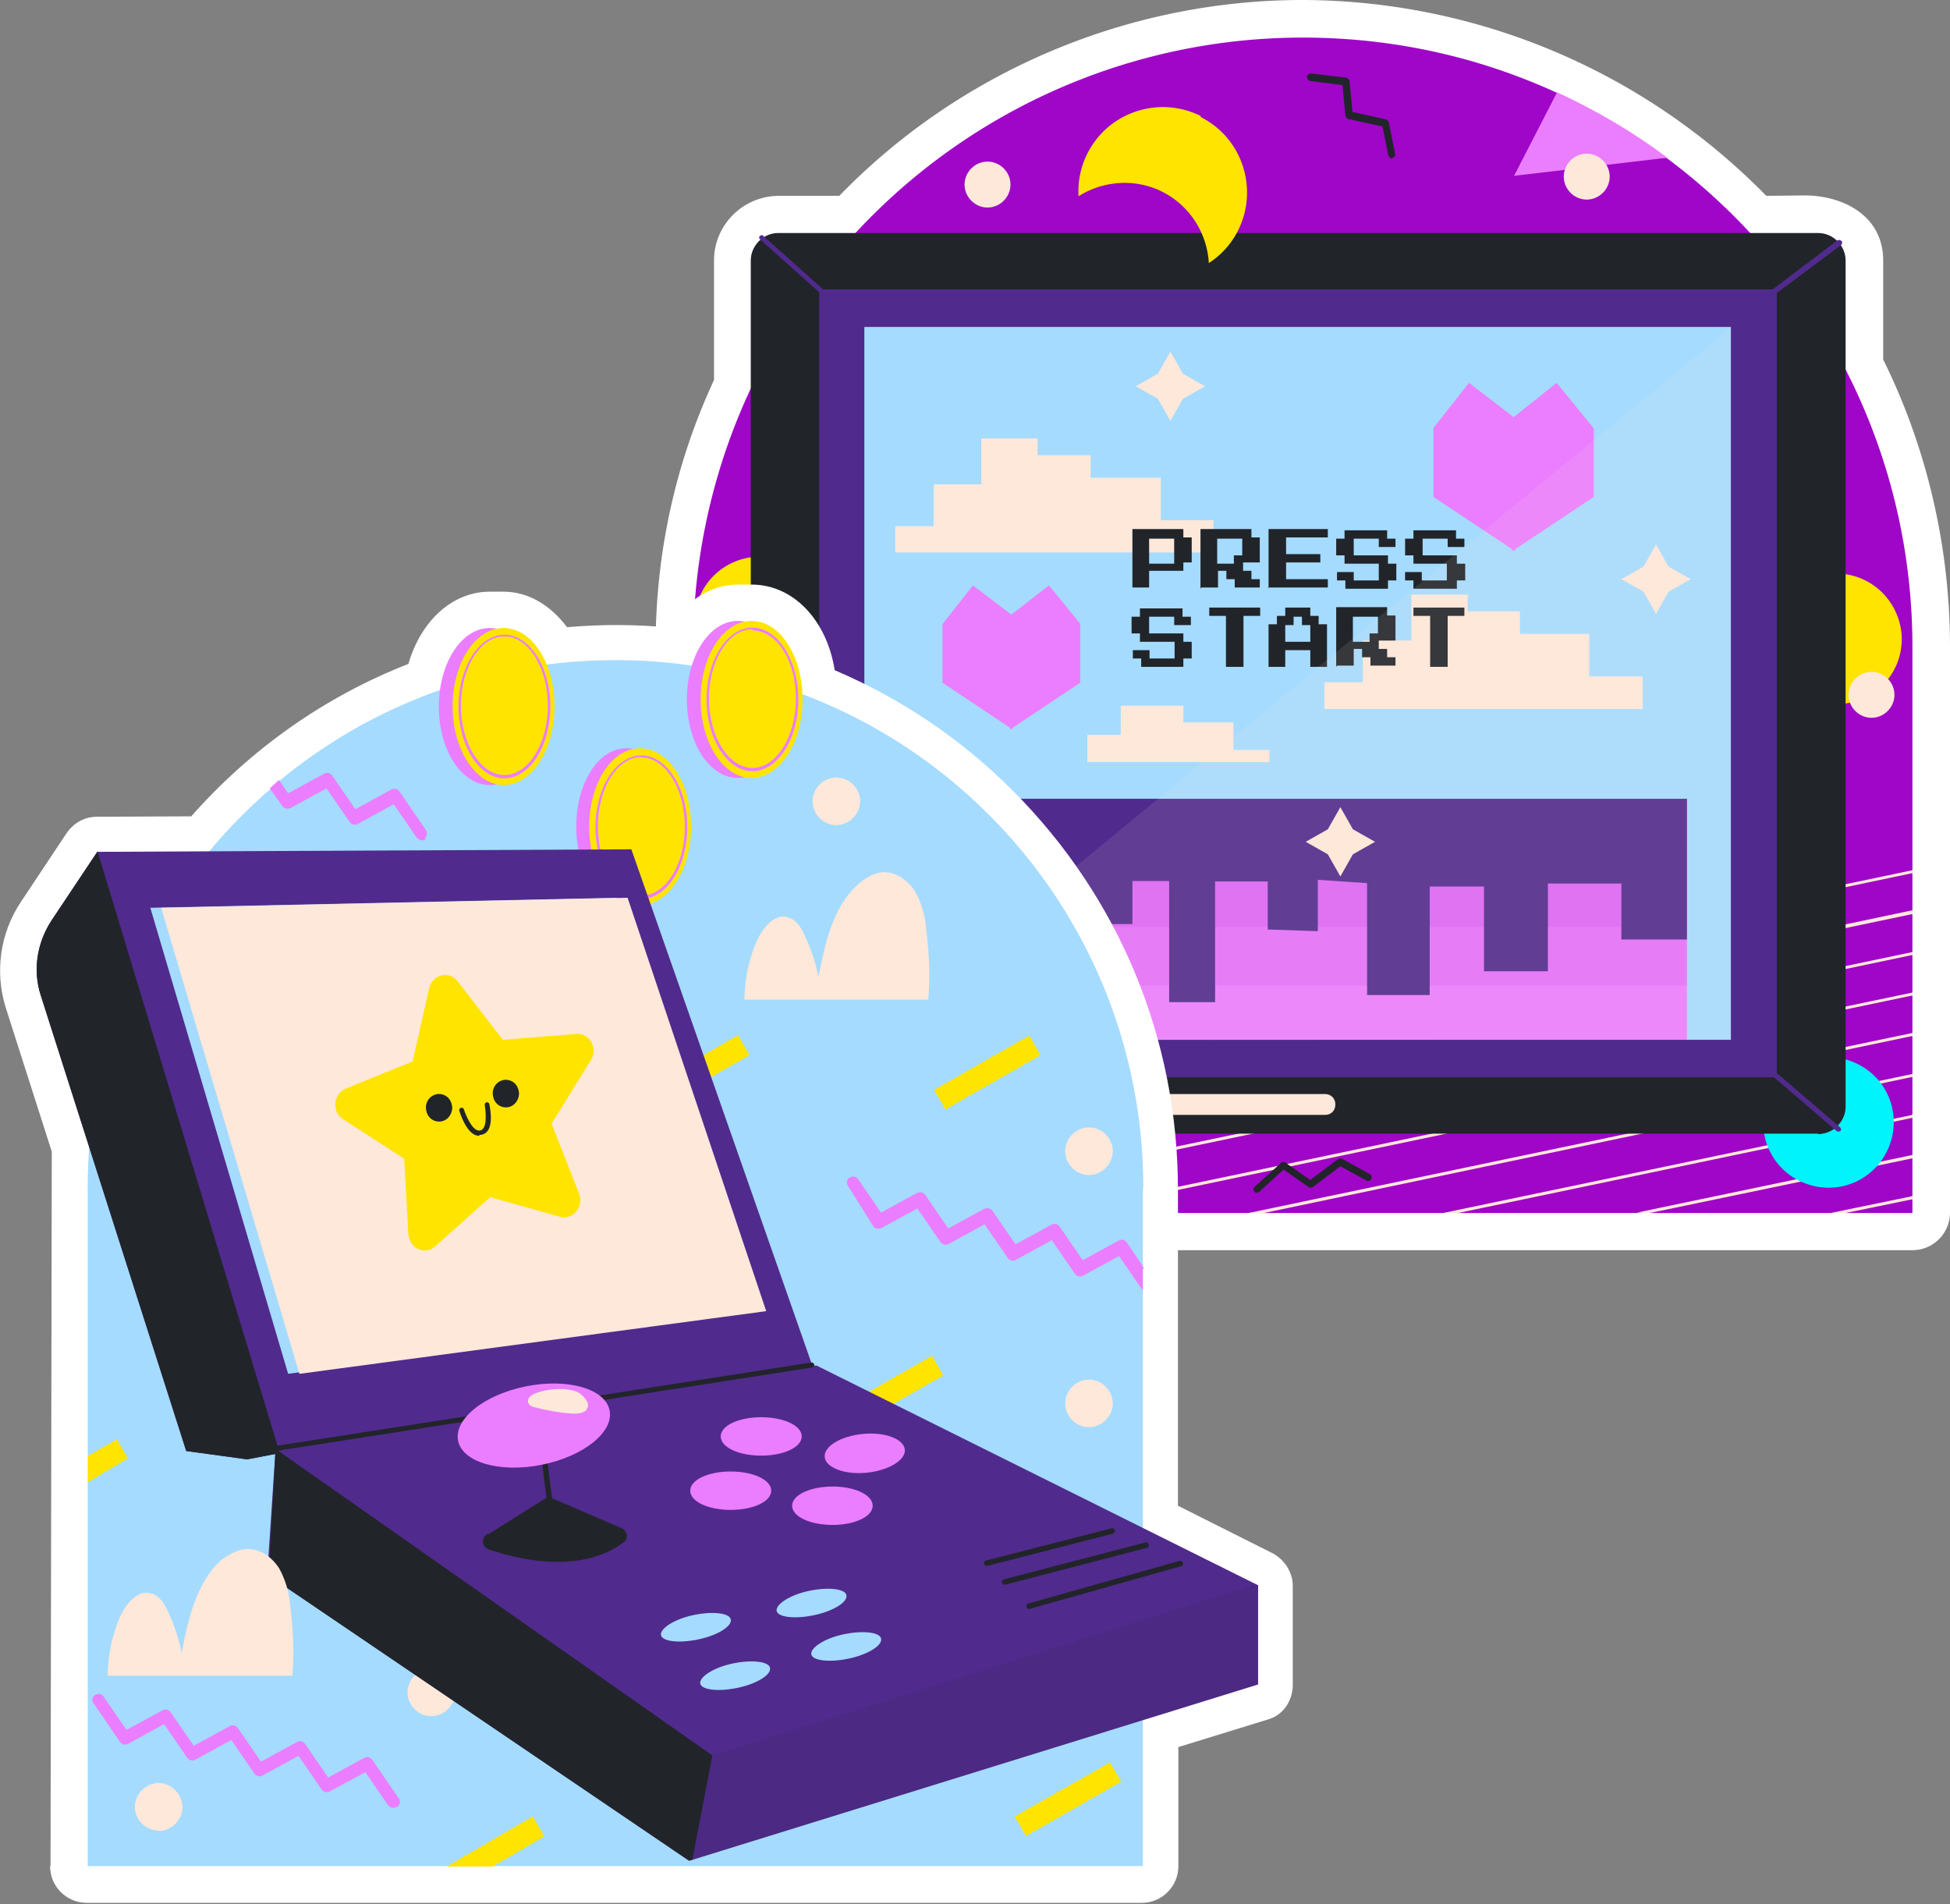 <svg xmlns="http://www.w3.org/2000/svg" xmlns:xlink="http://www.w3.org/1999/xlink" width="467" height="456" fill="none" xmlns:v="https://vecta.io/nano"><rect width="100%" height="100%" fill="#808080" stroke="none"/><style><![CDATA[.B{fill:#eb7dff}.C{fill:#fee8da}.D{fill:#ffe400}.E{fill:#21252a}.F{fill:#a5dbff}.G{fill:#512a8d}]]></style><path d="M166 299.5a9 9 0 0 1-9-9V155c0-22.4 4.7-44 14-64V62.4c0-8.6 7-15.5 15.6-15.5H201C230 17 270.3 0 312 0a156 156 0 0 1 111 46.9l9.6-.1C442 47 451 52 451 62.4v23.7c10.5 21.2 16 45 16 68.8v135.5a9 9 0 0 1-9 9H166h0z" fill="#fff"/><path d="M458 155v53.4l-.3.4.3.4v9l-.4.4.4.4v9l-.4.3.4.4v9l-.3.4.3.4v9l-.3.4.3.3v9l-.3.4.3.3v9l-.3.4.3.3v9l-.3.4.3.4v9l-.4.4.4.4v3.3h-15.8l-1.2-.2-2.4.2h-43l-1.2-.3-2.4.3h-43l-1-.2-2.5.2h-43l-1-.3-2.6.3h-43l-.8-.3-2.8.3h-43l-.6-.3-15-7.4-19.5 7.7H166v-.6l.5-.3-.5-.4v-9l.5-.4-.5-.4v-9l.3-.4-.3-.3V155A146 146 0 0 1 312 9c21.7 0 42.3 4.7 60.8 13.2 0 0 3.2 10 8 12.8 4 2.4 18.3 2.8 18.3 2.8a149 149 0 0 1 16.1 13.9c26.4 26.4 42.8 63 42.8 103.2z" fill="#9f06c8"/><path d="M458 208.4v.7l-292 61.3v-.7l292-61.3zm0 9.8v.7l-292 61.3v-.8L458 218zm0 9.8v.7L166 290v-.8L458 228zm0 9.7v.7l-248.2 52h-3.6L458 237.7zm0 9.7v.7l-201.8 42.3h-3.6l205.3-43zm0 9.8v.7l-155.3 32.6H299l159-33.3zm0 9.8v.7l-108.8 22.8h-3.6L458 267zm0 9.7v.7l-62.4 13H392l66-13.8zm0 9.8v.7l-16 3.3h-3.6l19.4-4z" class="C"/><path d="M444.5 283c7.8-3.7 11.2-13 7.6-20.8s-13-11.2-20.8-7.6-11.2 13-7.6 20.8 13 11.2 20.8 7.6z" fill="#00f4fc"/><path d="M445.8 167.5c8-3.3 11.8-12.5 8.4-20.5s-12.5-11.8-20.5-8.4S422 151 425.3 159s12.5 11.8 20.5 8.4zm-257.8-4c8-3.3 11.8-12.5 8.5-20.5s-12.5-11.8-20.5-8.5-11.8 12.5-8.5 20.5 12.5 12 20.5 8.5z" class="D"/><path d="M209.2 290.5h-34.3l-4.7-2.5 36.3-24 2.7 26.4z" class="F"/><path d="M399 37.8l-14.4 1.7-10 1.2-12 1.4 10.3-20c9.3 4.3 18.2 9.5 26.3 15.6z" class="B"/><g class="C"><use xlink:href="#B"/><use xlink:href="#B" x="143.5" y="-1.9"/><use xlink:href="#B" x="-63.2" y="199"/><use xlink:href="#B" x="211.7" y="122.2"/></g><path d="M435.4 271.5h-249c-3.6 0-6.6-3-6.6-6.6V62.4c0-3.6 3-6.6 6.6-6.6h249c3.6 0 6.6 3 6.6 6.6V265c0 3.6-3 6.6-6.6 6.6z" class="E"/><g class="G"><path d="M425.5 69.3H196.2V258h229.3V69.3z"/><path d="M424.4 71l-.8-1L440 57.6c.3-.2.7-.2 1 .1s.2.7-.1 1L424.4 71zM440 271l-16.3-14 .7-1 16.3 14c.2.2.3.6.1.8s-.6.3-.8.1zm-258-.3c-.2-.2-.2-.6 0-.8l17-15.8.8.8-17 15.8c-.2.2-.6.2-.8 0zm17-198.2l-17-15.2c-.2-.2-.3-.6 0-.8s.6-.3.8 0l17 15.2-.7.8z"/></g><path d="M414.6 78.3H207V249h207.5V78.3z" class="F"/><path d="M404 191.3H216.6V249H404v-57.7z" class="B"/><g fill="#9f06c8"><path opacity=".1" d="M404 203.4H216.6V236H404v-32.6z"/><path opacity=".1" d="M404 203.4H216.6V222H404v-18.5z"/></g><path d="M404 191.3V225h-15.7v-13.4h-17.6v21h-15.3v-20.3h-13v26h-15v-26.8l-11.8-.8V223l-12-.4v-11.5H291V240h-11v-29h-8.8v10.3h-12.6v-10.7h-8.8v18.4h-15V212h-18.4v-20.7H404z" class="G"/><path d="M290.6 124.7v7.6h-76.2V126h9.2v-10H235v-11h13.5v4h12.7v5.4H278v10.2h12.7zm102.8 37.5v7.6h-76.2v-6.4h9.2v-10H338v-11h13.5v4H364v5.4h16.6V162h12.7zM304 179.5v3h-43.6V176h8v-7h15v4h12v6.6h8.7z" class="C"/><path d="M381.6 102.5l-8.8-10.8-10.3 8.2-10.7-8.2-8.5 10.8V119l18.8 12.5v.5l.4-.3.4.3v-.5l18.8-12.5v-16.3h0zm-122.8 47l-7.6-9.3-9 7-9.2-7-7.3 9.3v14l16.2 10.8v.4l.3-.2.3.2v-.4l16.2-10.8v-14z" class="B"/><path d="M273.3 159.7v-2h-2v-2h4v2h6v-4H273v-2h-2v-4h2v-2h10.2v2h2v2h-4v-2h-6v4h8.2v2h2v4h-2v2h-10.2zm20.3 0v-12.2h-4v-2h12.2v2h-4v12.2h-4zm10.2 0v-10.2h2v-2h2v-2h6v2h2v2h2v10.2h-4v-4h-6v4h-4zm4-6h6v-4h-2v-2h-2v2h-2v4h0zm12.2 6v-14.3h12.2v2h2v6h-4v2h2v2h2v2h-6v-2h-2v-2h-2v4h-4 0zm4-6h4v-2h2v-4h-6v6h0zm18.5 6v-12.2h-4v-2h12.2v2h-4v12.2h-4zM271.2 141v-14.3h12.2v2h2v6h-2v2h-8.2v4h-4 0zm4-6h6v-6h-6v6zm12.3 6v-14.3h12.2v2h2v6h-4v2h2v2h2v2h-6v-2h-2v-2h-2v4h-4 0zm4-6h4v-2h2v-4h-6v6zm12.3 6v-14.3H318v2h-10v4h8.2v2H308v4h10v2h-14.3 0zm18.4 0v-2h-2v-2h4v2h6v-4H322v-2h-2v-4h2v-2h10.2v2h2v2h-4v-2h-6v4h8.2v2h2v4h-2v2h-10.2zm16.3 0v-2h-2v-2h4v2h6v-4h-8v-2h-2v-4h2v-2h10.2v2h2v2h-4v-2h-6v4h8.2v2h2v4h-2v2h-10.2z" class="E"/><g class="C"><use xlink:href="#C"/><use xlink:href="#C" x="116.3" y="46.2"/><use xlink:href="#C" x="40.7" y="109.1"/><use xlink:href="#C" x="-50.7" y="98.8"/><path opacity=".1" d="M414.6 78.3L207 249.2l207.7-.1V78.3z"/><use xlink:href="#D"/><use xlink:href="#D" x="63.1"/></g><path d="M333.5 38c-.4 0-.8-.3-1-.7l-1.4-7-8.2-1.8c-.4-.1-.6-.4-.7-.8l-.7-7.3-7.7-1c-.5-.1-.8-.5-.8-1s.5-.8 1-.8l8.4 1c.4.1.7.4.8.8l.7 7.4 8 1.8c.3.1.6.3.7.7l1.5 7.5c.1.5-.2 1-.7 1h-.2zM301 285.7c-.2 0-.5-.1-.6-.3-.3-.4-.3-1 .1-1.2l6.3-5.7c.3-.3.8-.3 1-.1l6 4.2 6.6-5c.3-.2.6-.2 1-.1l6.7 3.7c.4.2.6.8.3 1.2s-.8.6-1.2.3l-6.2-3.4-6.6 5c-.3.2-.7.2-1 0l-6-4.2-5.8 5.3c-.2.2-.4.2-.6.2z" class="E"/><path d="M287.5 28c10 5 14 17.2 9 27.2a20 20 0 0 1-7 7.8c-.4-7-4.4-13.6-11-17s-14.4-2.7-20.2 1a20 20 0 0 1 2.1-10.2c5-10 17.2-14 27.2-9z" class="D"/><path d="M12 447c0 4.8 4 8.7 8.7 8.7h252.8c4.8 0 8.7-4 8.7-8.7v-28.6l21.4-6.6c3.7-1 6-4.5 6-8.3v-23.7c0-3.3-2-6.3-4.8-7.8l-22.7-11.4v-75.7c0-36-14-70-39.6-95.6-12.4-12.4-26.7-22-42.6-28.8C198 148.5 190 140 180 140h-3.3c-6.6 0-12.6 4-16.4 10.3-8-.8-16.3-.8-24.5-.1-4-5.3-9.3-8.5-15.2-8.5h-3.3c-9 0-16.5 7-19.5 17.3-20 7.8-37.8 20.4-52 36.5l-22.6.1c-3 0-5.6 1.5-7.3 4L5 216c-5 7.5-6.3 16.8-3.6 25.4l11 34.4-.3 171z" fill="#fff"/><path d="M273.7 284.8v19l-1.5 1.7 1.5 3.4v138H21v-92l2.2-4-2.2-2.5v-63.8a126 126 0 0 1 44.2-96l2.2-2a126 126 0 0 1 80-28.5 126 126 0 0 1 89.4 37 126 126 0 0 1 37 89.4z" class="F"/><path d="M273.7 304v5l-.2-.2-5.5-8-8.6 4.7c-.7.4-1.5.2-2-.5l-5.5-8-8.6 4.7c-.7.4-1.5.2-2-.5l-5.5-8-8.6 4.7c-.7.4-1.5.2-2-.5l-5.5-8-8.6 4.7c-.7.3-1.5.2-2-.5l-6-9.6c-.5-.7-.3-1.6.4-2s1.6-.3 2 .4l5.5 8 8.6-4.7c.7-.3 1.5-.2 2 .5l5.5 8 8.6-4.7c.7-.3 1.5-.2 2 .5l5.5 8 8.6-4.7c.7-.4 1.5-.2 2 .5l5.5 8 8.6-4.7c.7-.4 1.5-.2 2 .5l4 6zM102 201c-.4.2-.8.3-1.2.2-.3-.1-.7-.3-1-.6l-5.5-8-8.6 4.7c-.7.4-1.5.2-2-.5l-5.5-8-8.6 4.7c-.7.3-1.5.2-2-.5l-3-4.2 2.2-2L69 190l8.6-4.7c.7-.4 1.5-.2 2 .5l5.5 8 8.6-4.7c.7-.4 1.5-.2 2 .5l6.3 9.2c.4.7.3 1.6-.4 2zm-8 232c-.3-.1-.6-.3-1-.6l-5.5-8L79 429c-.7.4-1.5.2-2-.5l-5.5-8-8.6 4.7c-.7.4-1.5.2-2-.5l-5.5-8-8.6 4.7c-.7.4-1.5.2-2-.5l-5.5-8-8.6 4.7c-.7.4-1.5.2-2-.5l-6.3-9.2c-.5-.7-.3-1.6.4-2s1.6-.3 2 .4l5.5 8 8.6-4.7c.7-.4 1.5-.2 2 .5l5.5 8 8.6-4.7c.7-.4 1.5-.2 2 .5l5.5 8 8.6-4.7c.7-.4 1.5-.2 2 .5l5.5 8 8.6-4.7c.7-.4 1.5-.2 2 .5l6.3 9.2c.5.7.3 1.6-.4 2-.4.2-.8.3-1.2.2z" class="B"/><path d="M246.5 248l-22.8 13 2.7 4.7 22.8-13-2.7-4.7zm-216 101.3L21 355v-6.3l7-4 2.7 4.7zM266 422l-23 13 2.7 4.7 22.8-13-2.7-4.7zm-89.4-174L154 261l2.7 4.7 22.8-13-2.7-4.7zm46.6 76.7l-22.8 13 2.7 4.7 22.8-13-2.7-4.7zm-92.7 115L118 447h-11l20.6-12 2.7 4.7z" class="D"/><g class="C"><use xlink:href="#E"/><use xlink:href="#E" y="60.4"/><path d="M109 405.3c0 3-2.6 5.7-5.7 5.7s-5.7-2.6-5.7-5.7 2.6-5.7 5.7-5.7 5.7 2.6 5.7 5.7zm-71 33.2c3 0 5.7-2.6 5.7-5.7S41 427 38 427s-5.7 2.6-5.7 5.7 2.6 5.7 5.7 5.7z"/><use xlink:href="#E" x="-60.5" y="-83.8"/></g><use xlink:href="#F" class="B"/><path d="M120.6 188c6.7 0 12.2-8.4 12.2-18.8s-5.4-18.8-12.2-18.8-12.2 8.4-12.2 18.8S114 188 120.6 188z" class="D"/><path d="M120.8 186.4c-6 0-11-7.7-11-17.2s5-17.2 11-17.2 11 7.7 11 17.2-5 17.2-11 17.2zm0-34c-5.8 0-10.4 7.5-10.4 16.6s4.7 16.6 10.4 16.6 10.4-7.5 10.4-16.6-4.7-16.6-10.4-16.6zm29.2 64.4c6.7 0 12.2-8.4 12.2-18.8s-5.4-18.8-12.2-18.8-12 8.5-12 18.8 5.4 18.8 12.2 18.8z" class="B"/><use xlink:href="#F" x="36" y="28.8" class="D"/><g class="B"><path d="M153.6 215.3c-6 0-11-7.7-11-17.2s5-17.2 11-17.2 11 7.7 11 17.2-5 17.2-11 17.2zm0-34c-5.8 0-10.4 7.5-10.4 16.6s4.7 16.6 10.4 16.6S164 207.2 164 198s-4.7-16.6-10.4-16.6z"/><use xlink:href="#F" x="59.4" y="-1.7"/></g><use xlink:href="#F" x="62.7" y="-1.7" class="D"/><path d="M180.2 184.7c-6 0-11-7.7-11-17.2s5-17.2 11-17.2 11 7.7 11 17.2-5 17.2-11 17.2zm0-34c-5.8 0-10.4 7.5-10.4 16.6s4.7 16.6 10.4 16.6 10.4-7.5 10.4-16.6S186 151 180.2 151z" class="B"/><path d="M194.6 327.6L67 348l-7.8 1.5-14.6-2-34.8-109c-2-6-1-12.6 2.5-18l11-16.5h.1l127.8-.6 43.4 123.8z" class="G"/><path d="M67 348l-7.8 1.5-14.6-2-34.8-109c-2-6-1-12.6 2.5-18l11-16.5h.1L67 348z" class="E"/><path d="M301.3 379.7v23.7l-135.5 42-.8.2L64 377l2-30 129.5-20L301 379.5l.4.2z" class="G"/><g class="E"><path d="M170.6 420.4l-4.8 25-.8.2-100.7-68.3L66 347l104.6 73.4z"/><path d="M66 347.5c-.3 0-.5-.2-.6-.5 0-.3.2-.6.5-.7l128.4-20c.3-.1.6.2.7.5s-.2.6-.5.7L66 347.5H66zm64.2-4.7l-1.3.2 3 24 1.3-.2-3-24z"/><path d="M117 367.4l14.3-9 17.4 7.5c1.5.5 2 2.6.6 3.5-4.2 3.2-14 7.7-32.2 1.7-1.8-.6-2-3-.2-3.8z"/></g><path d="M146 337.8c1 5.2-6.3 11-16.3 13s-19-.6-20-5.8 6.3-11 16.3-13 19 .6 20 5.8z" class="B"/><path d="M127.6 334c-1 .5-1.6 1.6-.8 2.4.4.4 1 .6 1.6.7a52 52 0 0 0 7 1.3c1 .1 2 .2 3 .1s2-.5 2.2-1.2c.7-1-.3-2.4-1.5-3.4-2.4-2-9-1.3-11.5.1z" class="C"/><g class="E"><path d="M236.3 375c-.3 0-.6-.2-.6-.5-.1-.4.1-.7.5-.8l30-7.7c.3-.1.7.1.8.5s-.1.7-.5.8l-30 7.7h-.2zm4.3 4.5c-.3 0-.6-.2-.6-.5-.1-.4.1-.7.5-.8l33.8-8.8c.4-.1.7.1.8.5s-.1.7-.5.8l-33.8 8.8h-.2zm5.8 5.8c-.3 0-.6-.2-.6-.5-.1-.4.1-.7.5-.8l36.2-10.2c.3-.1.7.1.8.5s-.1.7-.5.8l-36.2 10.2h-.2z"/><path opacity=".1" d="M301.3 379.7v23.7l-135.5 42 4.8-25 130.3-41 .4.2z"/></g><path d="M192 344c0 2.6-4.3 4.6-9.7 4.6s-9.7-2-9.7-4.6 4.3-4.6 9.7-4.6 9.7 2 9.7 4.6zm24.7 3.2c.2 2.5-4 5-9.2 5.5s-9.8-1.2-10-3.8 4-5 9.2-5.5 9.8 1.2 10 3.8zm-32 9.8c0 2.6-4.3 4.6-9.7 4.6s-9.7-2-9.7-4.6 4.3-4.6 9.7-4.6 9.7 2 9.7 4.6zm14.7 8.2c5.3 0 9.6-2 9.6-4.6s-4.3-4.6-9.6-4.6-9.7 2-9.7 4.6 4.3 4.6 9.7 4.6z" class="B"/><g class="F"><use xlink:href="#G"/><use xlink:href="#G" x="26.6" y="-7"/><use xlink:href="#G" x="-9.4" y="-11.6"/><use xlink:href="#G" x="18.3" y="-17.4"/><path d="M69 329L36 217.4l111.7-2.4 33.2 99L69 329z"/></g><path d="M71.7 329L38.6 217.4l111.7-2.4 33.2 99-111.7 15z" class="C"/><path d="M120.8 249l17.2-1.4c3.2-.3 5.3 3.5 3.5 6.3l-9.4 15.2 6.6 16.8c1.2 3-1.5 6.4-4.6 5.5l-16.7-4.7-13.2 11.8c-2.4 2.2-6.2.5-6.4-3l-1-18-14.7-9.5c-2.7-1.8-2.3-6 .7-7.3l16-6.5 4-17.6c.8-3.3 4.8-4.2 6.8-1.6l10.8 14z" class="D"/><path d="M108.3 265.4c-.1 1.8-1.5 3.3-3.3 3.2s-3-1.6-3-3.4 1.5-3.3 3.3-3.2 3 1.6 3 3.4zm16-3.4c-.1 1.8-1.5 3.3-3.3 3.2s-3-1.6-3-3.4 1.5-3.3 3.3-3.2 3 1.6 3 3.4zm-9.6 10c-2.8 0-4.5-5.3-4.7-6-.1-.3.1-.6.4-.7s.6.1.7.4c.5 1.5 2.2 5.6 4 5 1.7-.5 1.2-4.6 1-6-.1-.3.1-.6.4-.7s.6.1.7.4c.1.7 1.4 6.5-1.7 7.3-.2.1-.4.1-.6.1z" class="E"/><path opacity="0" d="M71.7 329l78.6-114 33.2 99-111.7 15z" fill="#ffa7bb"/><path d="M222.5 239.4h-44.2a36 36 0 0 1 3-14.2c1.4-3 4.2-6.5 7.4-5.5 2 .5 3.2 2.5 4 4.3 1.5 3.2 2.7 6.6 3.3 10 1.6-8 3.4-16.8 9.6-22.3 1.6-1.4 3.6-2.6 5.7-2.8 3.2-.2 6 1.8 7.8 4.5a22 22 0 0 1 2.7 9c.7 5.6 1 11.3.5 17zM70 401.3H25.8a36 36 0 0 1 3-14.2c1.4-3 4.2-6.5 7.4-5.5 2 .5 3.2 2.5 4 4.3 1.5 3.2 2.7 6.6 3.3 10C45 388 47 379 53 373.6c2-1.4 4-2.6 6-2.6 3.2-.2 6 1.8 7.8 4.5a22 22 0 0 1 2.7 9c.7 5.6 1 11.3.5 17z" class="C"/><defs ><path id="B" d="M242 44.2c0 3-2.5 5.5-5.5 5.5s-5.5-2.5-5.5-5.5 2.5-5.5 5.5-5.5 5.5 2.5 5.5 5.5z"/><path id="C" d="M283.3 89.5l5.3 3-5.3 3-3 5.3-3-5.3-5.3-3 5.3-3 3-5.3 3 5.3z"/><path id="D" d="M254.2 267h-40.5c-1.4 0-2.5-1-2.5-2.5s1-2.5 2.5-2.5h40.5c1.4 0 2.5 1 2.5 2.5s-1 2.5-2.5 2.5z"/><path id="E" d="M260.8 281.4c3 0 5.7-2.6 5.7-5.7s-2.6-5.7-5.7-5.7-5.7 2.6-5.7 5.7 2.6 5.7 5.7 5.7z"/><path id="F" d="M117.3 188c6.7 0 12.2-8.4 12.2-18.8s-5.4-18.8-12.2-18.8-12.2 8.4-12.2 18.8 5.4 18.8 12.2 18.8z"/><path id="G" d="M184.4 399.4c.4 1.6-3 3.8-7.7 4.8s-8.7.5-9-1 3-3.8 7.7-4.8 8.7-.5 9 1z"/></defs></svg>